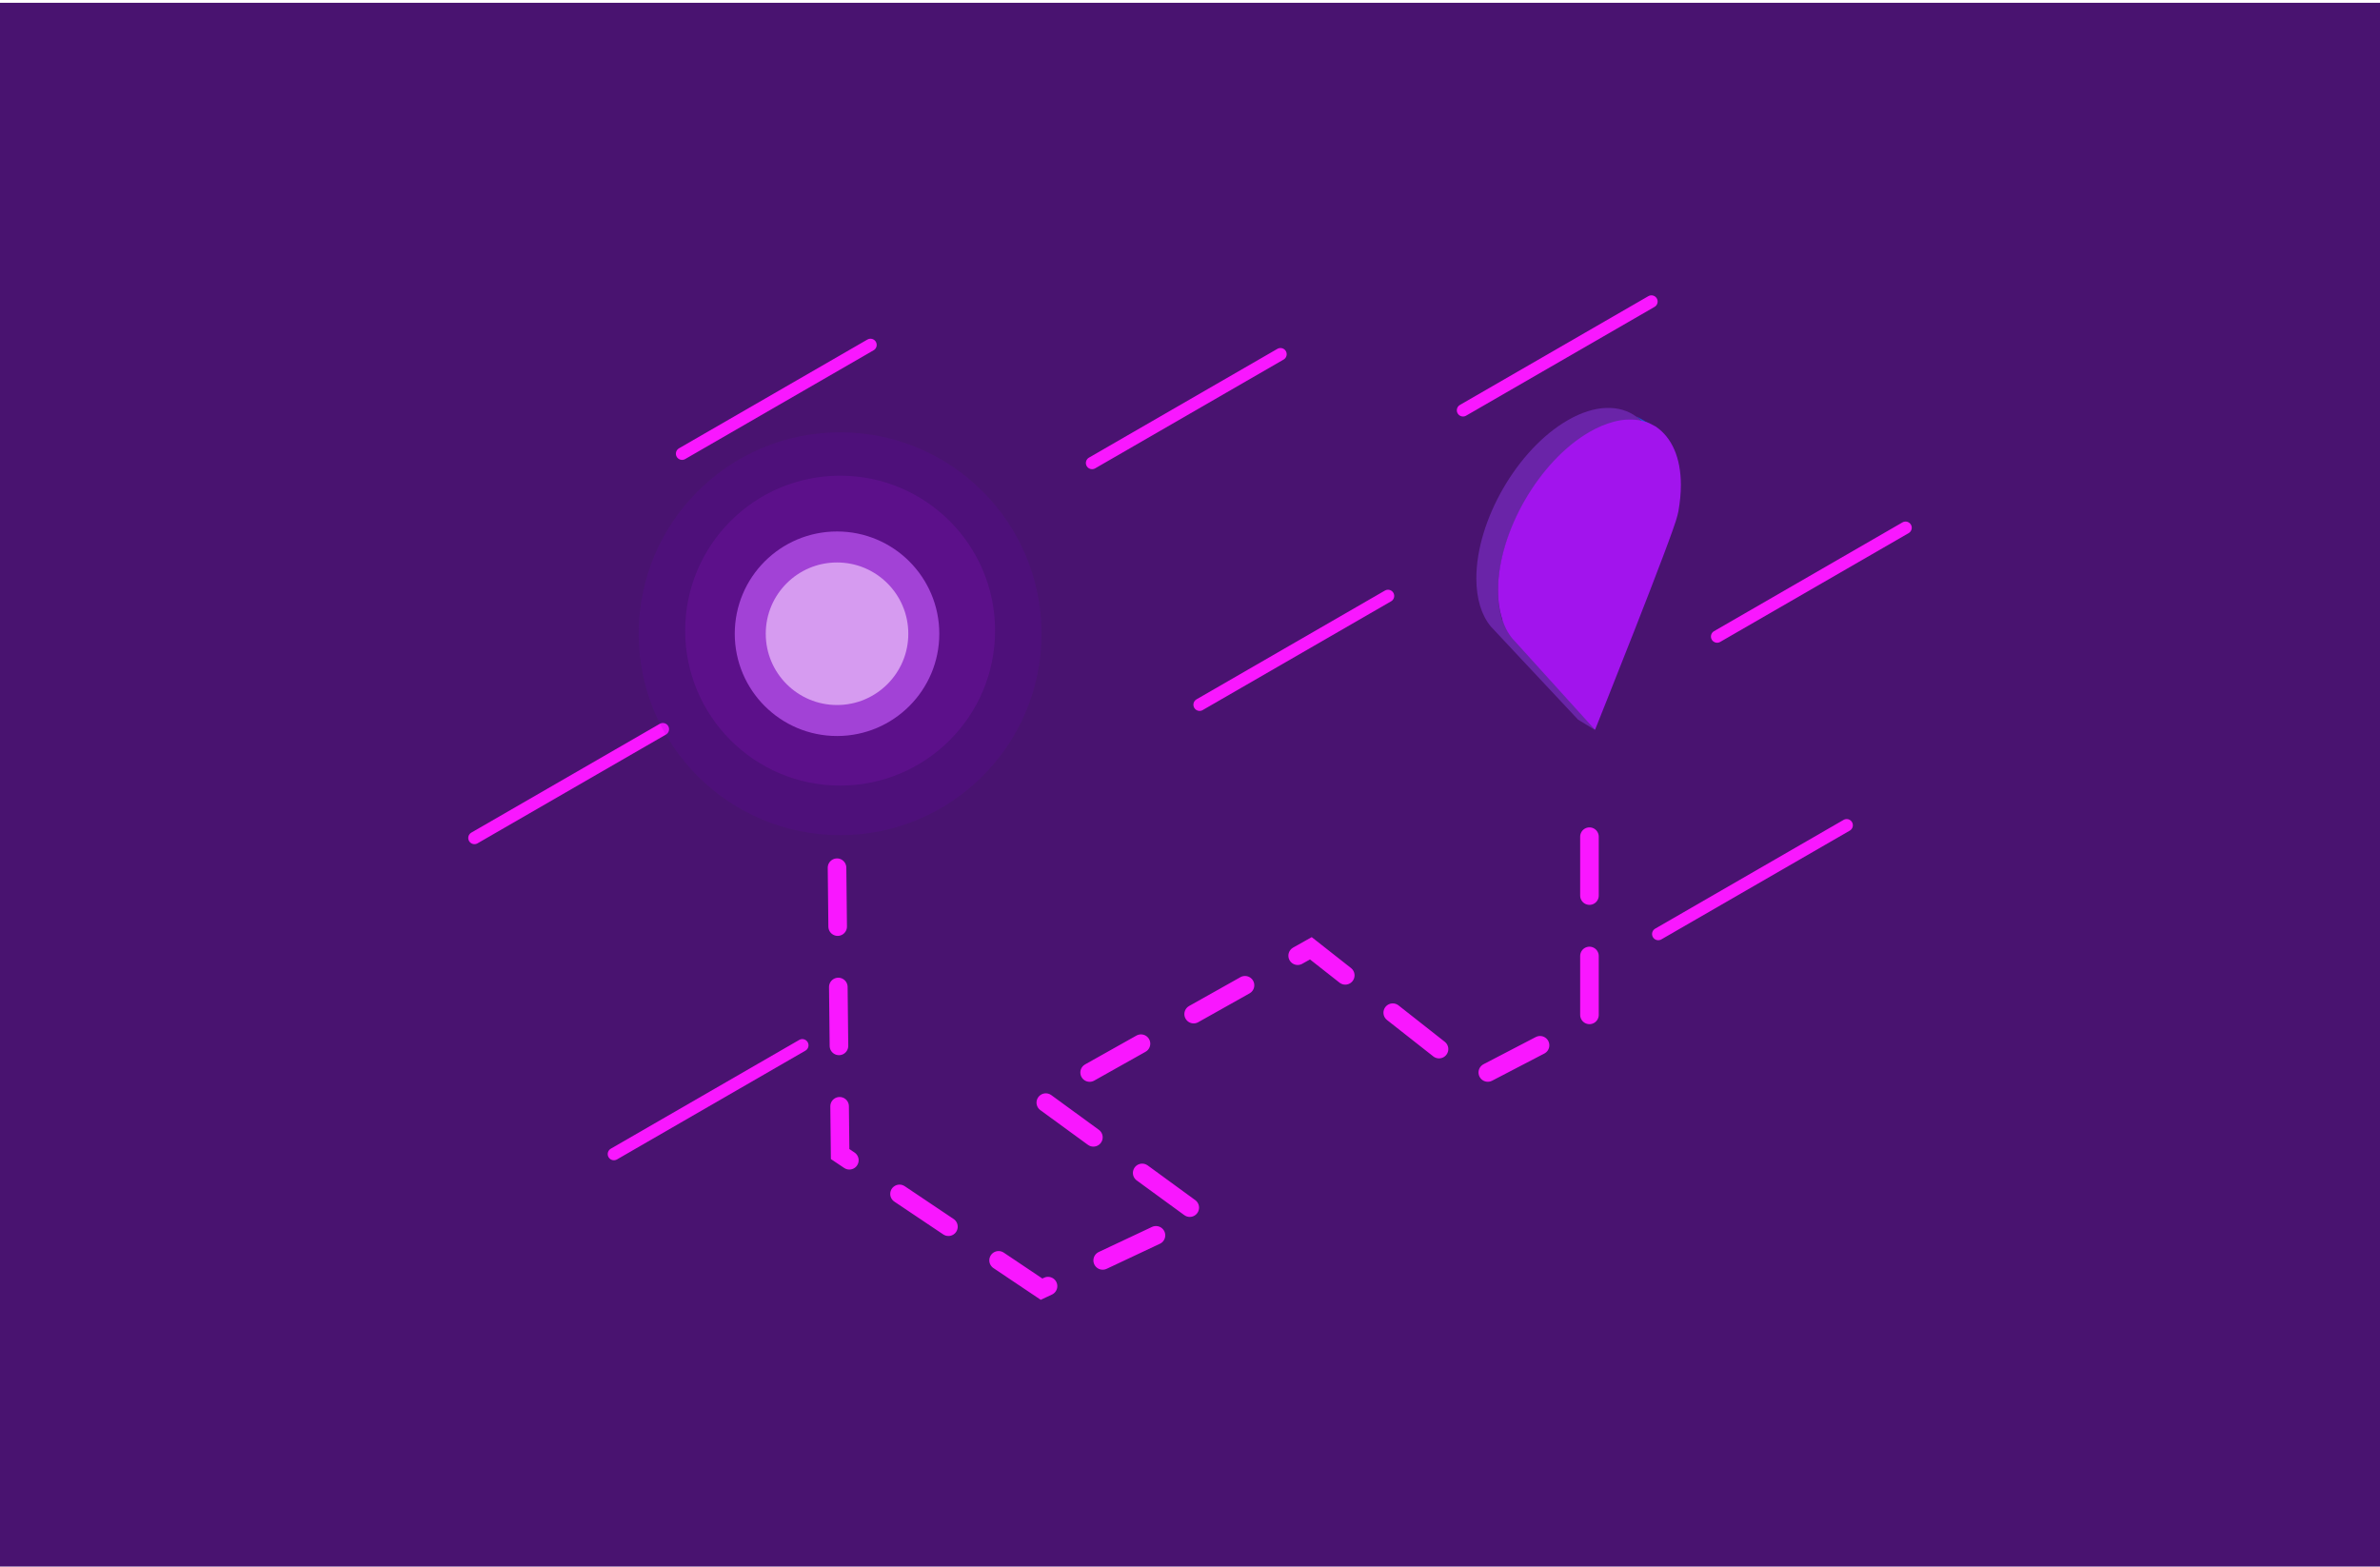 <?xml version="1.0" encoding="utf-8"?>
<!-- Generator: Adobe Illustrator 22.0.1, SVG Export Plug-In . SVG Version: 6.00 Build 0)  -->
<svg version="1.1" id="Calque_2_1_" xmlns="http://www.w3.org/2000/svg" xmlns:xlink="http://www.w3.org/1999/xlink" x="0px"
	 y="0px" viewBox="0 0 768 505.5" style="enable-background:new 0 0 768 505.5;" xml:space="preserve">
<style type="text/css">
	.st0{fill:#491370;}
	.st1{fill:#1B59E2;}
	.st2{fill:#6A24A8;}
	.st3{fill:#A214ED;}
	.st4{fill:#ECCDF9;stroke:#A756D6;stroke-width:10;stroke-miterlimit:10;}
	.st5{fill:none;stroke:#F917FF;stroke-width:4;stroke-linecap:round;stroke-miterlimit:10;}
	.st6{opacity:0.14;fill:#6E00B5;enable-background:new    ;}
	.st7{opacity:0.14;fill:#B414EF;enable-background:new    ;}
	.st8{fill:none;stroke:#F917FF;stroke-width:6;stroke-linecap:round;stroke-miterlimit:10;stroke-dasharray:19,19.495,0,0;}
</style>
<rect x="-1.7" y="0.9" class="st0" width="770.3" height="506.5"/>
<g>
	<path class="st1" d="M532.9,137.1c-1-0.5-2-0.8-3-1.1c-0.6-0.6-1.2-1.1-1.8-1.6L532.9,137.1z"/>
	<path class="st1" d="M534.5,137.9L534.5,137.9c-0.1,0-0.2-0.1-0.3-0.2L534.5,137.9z"/>
	<path class="st1" d="M492,209.5L492,209.5l-6.2-3.6c1,0.5,2,0.9,3.1,1.1C489.8,208,490.9,208.8,492,209.5z"/>
	<path class="st2" d="M512.3,226.2l2.3,9.3l-5.4-3.3l-28.1-30c-3-3.6-4.7-8.9-4.7-15.6c0-18.7,13.3-41.7,29.5-51
		c8.8-5.1,16.8-5.1,22.2-1.1c0.7,0.5,1.3,1,1.8,1.6c-2.8-0.7-5.9-0.6-9.2,0.3c-2.5,0.6-5.1,1.7-7.8,3.3c-16.2,9.3-29.5,32.3-29.5,51
		c0,3.5,0.5,6.6,1.3,9.3l54.2-35L512.3,226.2z"/>
	<path class="st3" d="M542.4,156.5c0,2.8-0.3,5.6-0.8,8.5c-0.1,0.4-0.2,0.9-0.3,1.3c-1.3,6.1-26.6,69.2-26.6,69.2L488.9,207
		c-1.8-1.8-3.2-4.2-4.1-7.1c-0.9-2.7-1.4-5.9-1.4-9.5c0-18.7,13.3-41.7,29.5-51c2.7-1.6,5.3-2.6,7.8-3.3c3.3-0.9,6.5-0.9,9.2-0.3
		c1.1,0.3,2.1,0.6,3,1.1l1.3,0.7c0.1,0,0.2,0.1,0.3,0.2C539.4,141.2,542.4,147.6,542.4,156.5z"/>
	<ellipse class="st4" cx="270.1" cy="204.5" rx="28" ry="28"/>
	<line class="st5" x1="472.1" y1="132.4" x2="532.9" y2="97.3"/>
	<line class="st5" x1="535.1" y1="301.4" x2="595.9" y2="266.3"/>
	<line class="st5" x1="554.1" y1="205.4" x2="614.9" y2="170.3"/>
	<line class="st5" x1="387.1" y1="227.4" x2="447.9" y2="192.3"/>
	<line class="st5" x1="352.4" y1="149.4" x2="413.2" y2="114.3"/>
	<line class="st5" x1="198.1" y1="372.4" x2="258.9" y2="337.3"/>
	<line class="st5" x1="220.1" y1="146.4" x2="280.9" y2="111.3"/>
	<line class="st5" x1="153.1" y1="270.4" x2="213.9" y2="235.3"/>
	<circle class="st6" cx="271.1" cy="204.5" r="65"/>
	<circle class="st7" cx="271.1" cy="203.5" r="50"/>
</g>
<polyline class="st8" points="270.1,280 271.1,372.4 336.1,416 387.1,392 336.1,354.8 423,306 476.4,348 512.9,329 512.9,254.1 "/>
</svg>
